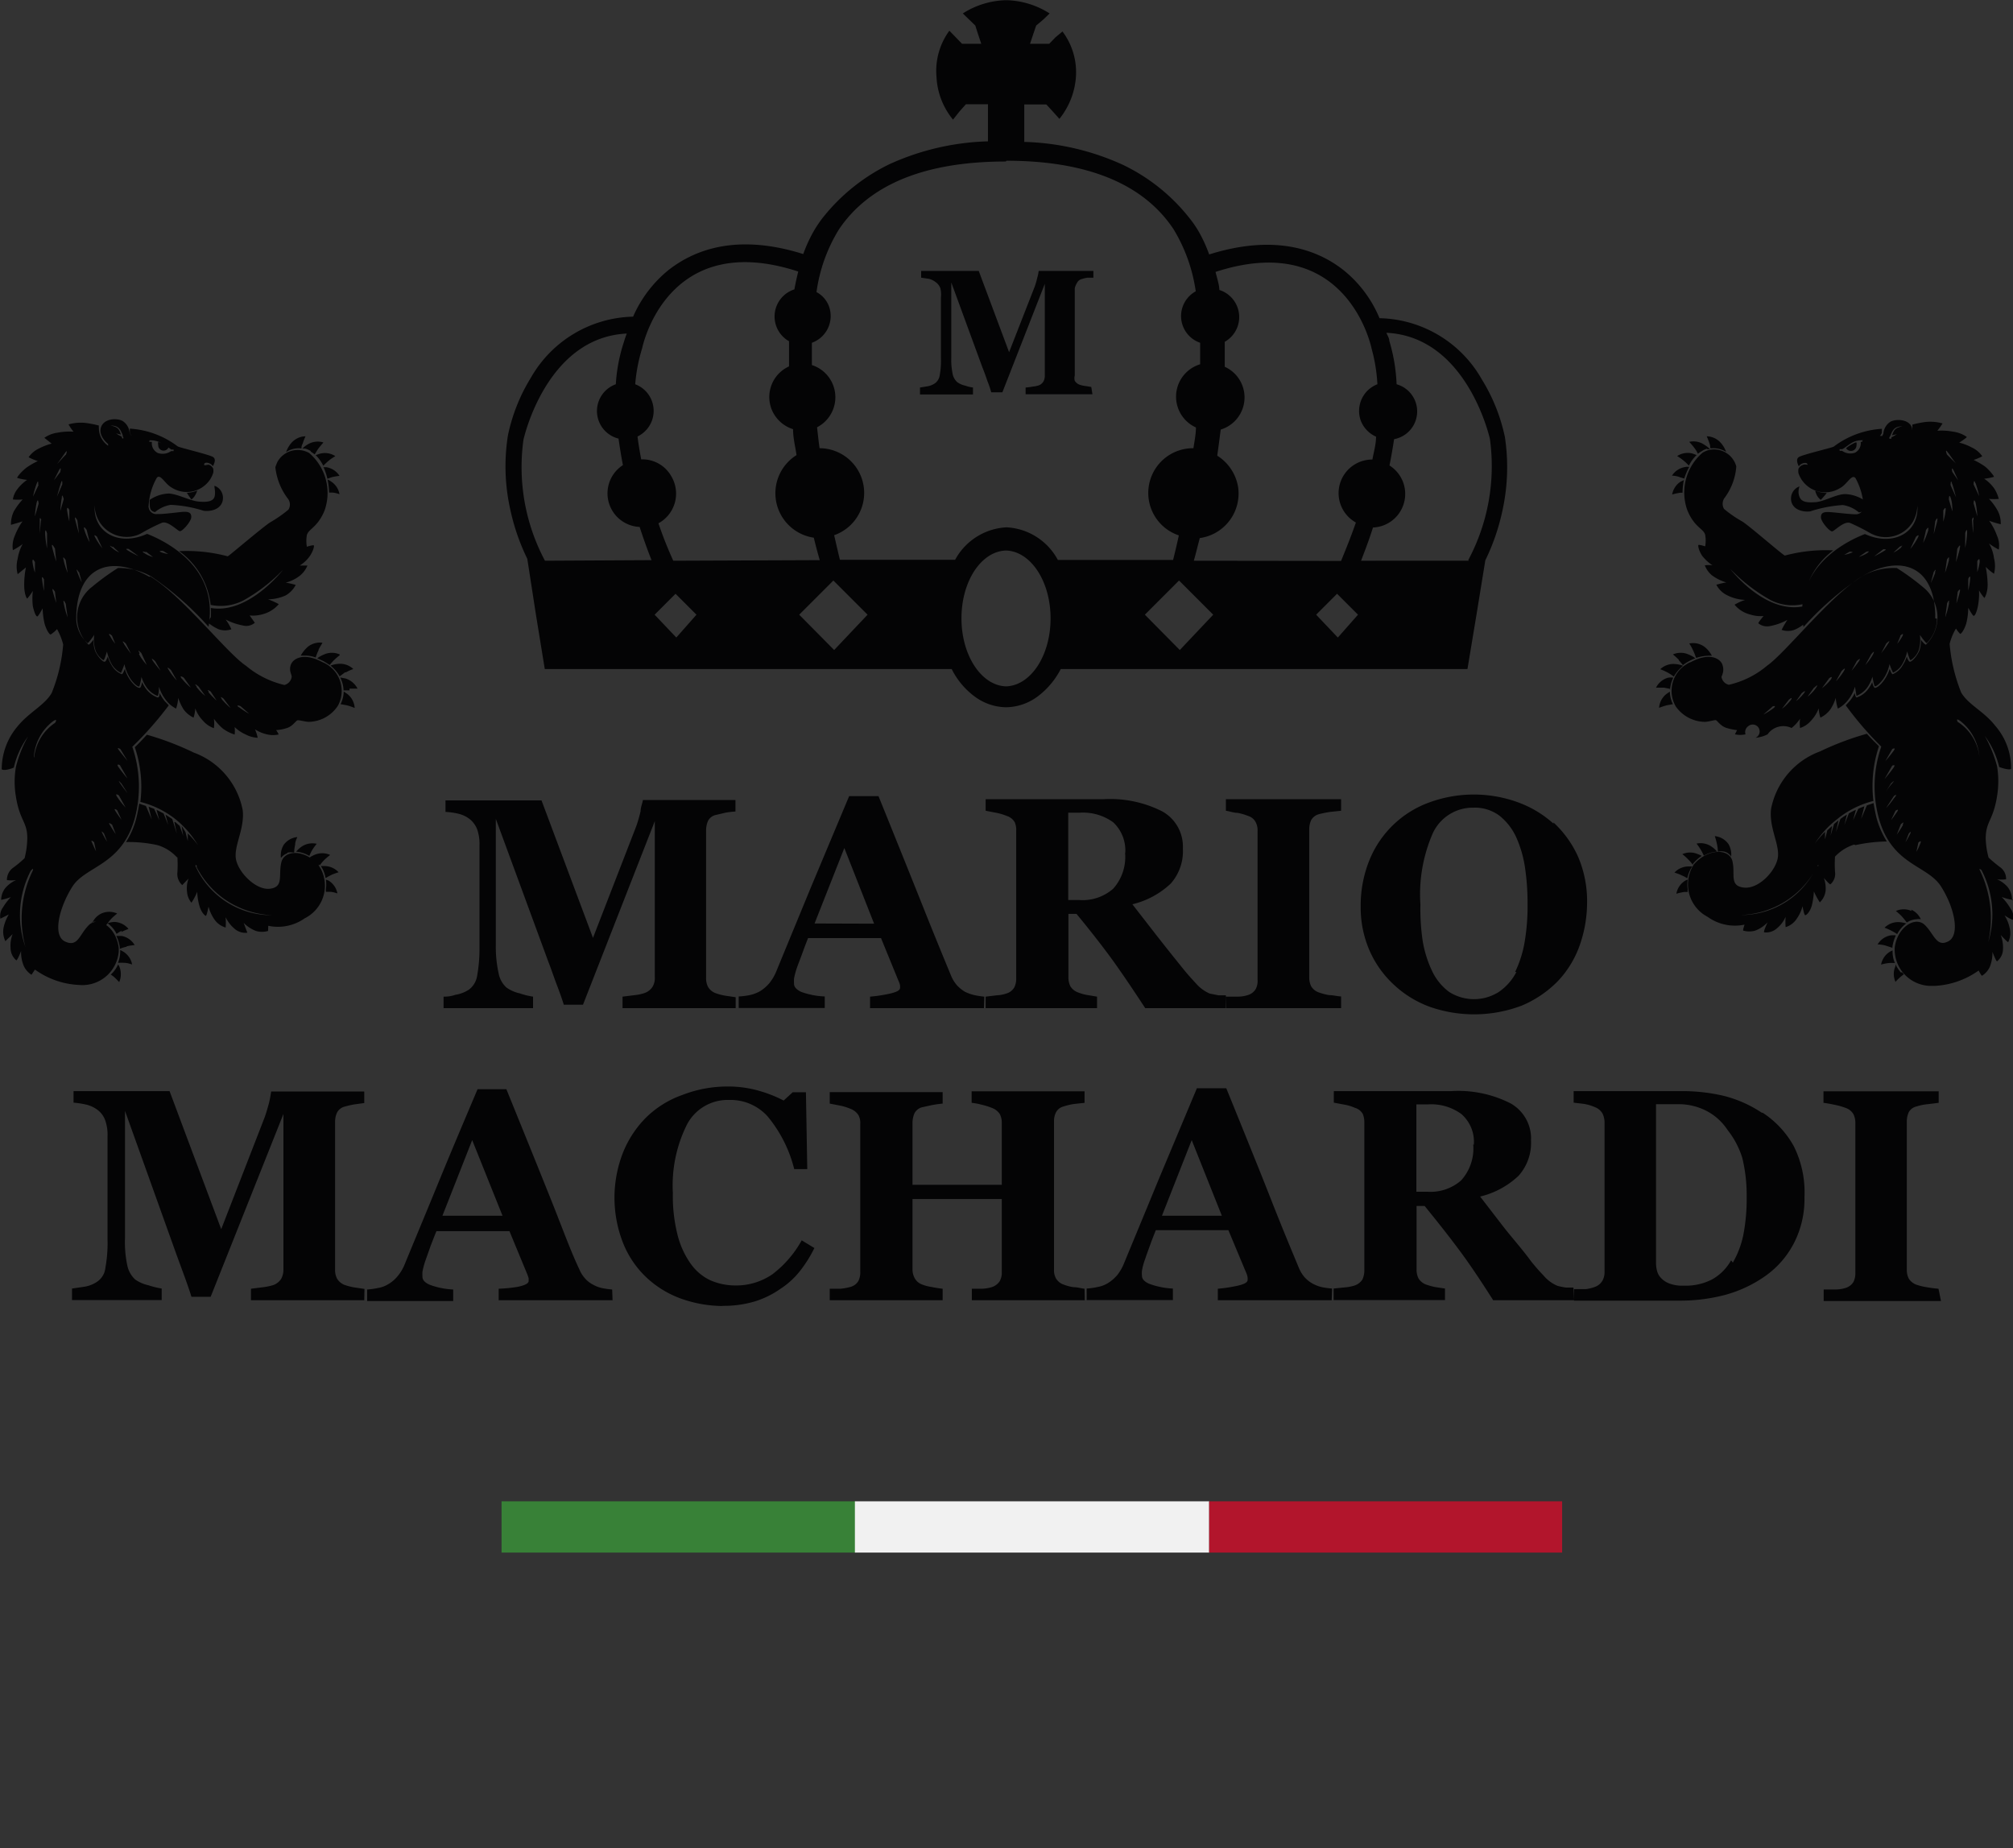 <svg id="Слой_1" data-name="Слой 1" xmlns="http://www.w3.org/2000/svg" xmlns:xlink="http://www.w3.org/1999/xlink" viewBox="0 0 104.83 96.24">
  <rect x="0" y="0" width="104.83" height="96.24" fill="#333333" stroke="none"/>
  <defs>
    <style>
      .cls-1 {
        fill: none;
      }

      .cls-2 {
        fill: #040405;
      }

      .cls-3 {
        clip-path: url(#clip-path);
      }

      .cls-4 {
        clip-path: url(#clip-path-2);
      }

      .cls-5 {
        fill: #388137;
      }

      .cls-5, .cls-6, .cls-7 {
        fill-rule: evenodd;
      }

      .cls-6 {
        fill: #f1f1f1;
      }

      .cls-7 {
        fill: #b2152c;
      }
    </style>
    <clipPath id="clip-path" transform="translate(-0.03 0.01)">
      <rect class="cls-1" x="26.15" y="78.17" width="55.23" height="2.67"/>
    </clipPath>
    <clipPath id="clip-path-2" transform="translate(-0.03 0.01)">
      <polygon class="cls-1" points="81.38 96.23 53.77 88.87 26.15 96.23 26.15 78.17 81.38 78.17 81.38 96.23"/>
    </clipPath>
  </defs>
  <title>logo</title>
  <path id="Path_247" data-name="Path 247" class="cls-2" d="M56.92,20.52H53.44v-.35a3.64,3.64,0,0,0,.38-.05,1.59,1.59,0,0,0,.3-.06.5.5,0,0,0,.24-.19.61.61,0,0,0,.08-.3v-4.8l-2.21,5.65h-.58a5,5,0,0,0-.2-.59c-.1-.3-.19-.54-.26-.71L49.57,14.7v3.91a3.49,3.49,0,0,0,.07.85.77.77,0,0,0,.24.43,1.07,1.07,0,0,0,.41.18,1.89,1.89,0,0,0,.41.1v.36H47.94v-.36l.37-.06a1,1,0,0,0,.41-.16.64.64,0,0,0,.25-.43,4.15,4.15,0,0,0,.06-.86V15.47A1.33,1.33,0,0,0,49,15a.65.65,0,0,0-.22-.3,1,1,0,0,0-.37-.19L48,14.45V14.1h3l1.58,4.23,1.34-3.43a4,4,0,0,0,.13-.46,2.05,2.05,0,0,0,.07-.34h2.85v.35l-.3,0a1.63,1.63,0,0,0-.3.07.36.36,0,0,0-.24.18A.93.93,0,0,0,56,15v4.55a.5.5,0,0,0,0,.27.52.52,0,0,0,.24.2,1.46,1.46,0,0,0,.3.07l.32.05Zm33,3a1.43,1.43,0,0,0-.27-.46,1,1,0,0,0-.74-.35s.09.2.15.39,0,.17.06.24a1.25,1.25,0,0,1,.8.18Zm-1-.14.16,0a1.42,1.42,0,0,0-.28-.22A1,1,0,0,0,88,23s.15.16.27.32.13.2.18.3a1.53,1.53,0,0,1,.21-.14,1,1,0,0,1,.28-.13Zm-.53.31-.21-.08a1,1,0,0,0-.81.13s.19.11.34.24a2.23,2.23,0,0,1,.27.26,2,2,0,0,1,.4-.55Zm-.6.62a1,1,0,0,0-.69.45s.22,0,.41.08l.23.07A3.39,3.39,0,0,1,88,24.3h-.16Zm-.22.75a1,1,0,0,0-.46.68s.21-.06.41-.09h.13a3.7,3.7,0,0,1,.07-.66l-.16.08Zm.32,20.74-.1.05a1,1,0,0,0-.46.68s.2-.06.4-.09h.19a.59.59,0,0,1,0-.13,1.68,1.68,0,0,1,0-.5Zm.27-.69-.17,0a1,1,0,0,0-.76.32s.21.06.39.15a1.51,1.51,0,0,1,.28.15,1.64,1.64,0,0,1,.25-.61Zm.54-.52a1.15,1.15,0,0,0-.25-.12,1,1,0,0,0-.81,0s.17.13.31.28a2.09,2.09,0,0,1,.24.28l0-.05a2,2,0,0,1,.46-.42Zm.75-.25a1.27,1.27,0,0,0-.27-.25,1,1,0,0,0-.8-.17,3.86,3.86,0,0,1,.24.35c.06.11.11.21.14.28a1.51,1.51,0,0,1,.69-.21Zm.73.28a1.07,1.07,0,0,0-.14-.68,1,1,0,0,0-.71-.41,3.43,3.43,0,0,1,.11.4,1.84,1.84,0,0,1,.05.41.83.83,0,0,1,.35,0,.64.64,0,0,1,.33.23ZM96.65,44a8.16,8.16,0,0,1,1.64-.19,4.58,4.58,0,0,1-.54-1.24c-.06-.25-.11-.5-.15-.76l-.35.12-.3.71.17-.66a2.69,2.69,0,0,0-.32.13l-.27.6.15-.55a3.24,3.24,0,0,0-.37.19l-.23.6.13-.54a2.54,2.54,0,0,0-.34.23l-.23.68.13-.61,0,0-.23.19-.18.61.08-.51-.25.23-.12.47,0-.39a5.15,5.15,0,0,0-.53.61,5,5,0,0,1,1.16-1.27,4.82,4.82,0,0,1,1.89-.95,6.55,6.55,0,0,1,.29-2.85c-.09-.09-.32-.31-.63-.65a14.92,14.92,0,0,0-2.44.92,4,4,0,0,0-2.55,3c-.11,1,.47,1.86.35,2.55s-1,1.63-1.77,1.54-.43-.7-.59-1.37-1.26-.68-2,.15a1.91,1.91,0,0,0,.53,2.64l.2.12a2.43,2.43,0,0,0,1.9.39s-.1.3-.07.31a1.12,1.12,0,0,0,.63,0,1.72,1.72,0,0,0,.64-.43s-.23.48-.18.52a.84.84,0,0,0,.68-.22,1.61,1.61,0,0,0,.44-.59,3.25,3.25,0,0,0,0,.54,1.06,1.06,0,0,0,.58-.44,2,2,0,0,0,.3-.65s.08.47.14.47.24-.16.34-.49a3.88,3.88,0,0,0,.11-.75,3.91,3.91,0,0,0,.31.57,1,1,0,0,0,.3-.59,1.58,1.58,0,0,0-.09-.68s.3.35.34.33a.71.71,0,0,0,.24-.66,6.81,6.81,0,0,1,0-.78,2.32,2.32,0,0,1,1-.63Zm-2,1.09a4.34,4.34,0,0,1-4,2.55,4.63,4.63,0,0,0,4-2.51c.08-.17.08-.05.08-.05Zm10.16,1.72a1.1,1.1,0,0,0-.23-.63,1.56,1.56,0,0,0-.55-.4,1.86,1.86,0,0,0,.47,0,.74.74,0,0,0-.31-.63,7.57,7.57,0,0,1-.6-.5,4,4,0,0,1-.15-1c0-.89.39-.93.59-2.2a4.81,4.81,0,0,0,0-1.56,6.8,6.8,0,0,0-.64-1.58,4.44,4.44,0,0,1,.75,1.62c.18.07.53.17.62.1a3.35,3.35,0,0,0-.82-2.24c-.6-.77-1.41-1.1-1.78-1.74a8.81,8.81,0,0,1-.6-2.53,2.94,2.94,0,0,1,.33-.8,1.51,1.51,0,0,0,.22.28c.06,0,.23-.24.32-.56a3.58,3.58,0,0,0,.1-.8s.22.41.28.42.16-.17.23-.54a3.5,3.5,0,0,0,.05-.79,2.21,2.21,0,0,0,.28.4s.17-.22.17-.71a5.51,5.51,0,0,0-.1-.91,3,3,0,0,0,.43.36,1.6,1.6,0,0,0,0-.81,2,2,0,0,0-.26-.77,3.36,3.36,0,0,0,.51.32,1.26,1.26,0,0,0-.1-.74,3.07,3.07,0,0,0-.4-.76q.3.11.6.18a1.37,1.37,0,0,0-.15-.69,2.83,2.83,0,0,0-.46-.63,2.92,2.92,0,0,0,.51,0s-.07-.3-.25-.56a2,2,0,0,0-.51-.49,2.88,2.88,0,0,0,.51-.1c0-.05-.27-.39-.5-.56a4.48,4.48,0,0,0-.56-.32,2.53,2.53,0,0,0,.45-.19,1.36,1.36,0,0,0-.55-.46,2.83,2.83,0,0,0-.65-.25s.41-.26.39-.3a1.63,1.63,0,0,0-.7-.27,3.31,3.31,0,0,0-.83-.05,3.28,3.28,0,0,0,.27-.38,2.33,2.33,0,0,0-1-.06,5.78,5.78,0,0,0-.57.12l0,.11a1.12,1.12,0,0,1-.47.94l0-.1L98,22.69l-.07,0a.54.54,0,0,0,.1-.16.35.35,0,0,0,0-.06s0-.09,0-.15a4.64,4.64,0,0,0-2.51.93c-.14.07-1.6.41-1.81.54s0,.49,0,.49c.06-.16.45-.28.45-.08,0,0-.14-.05-.24,0a.38.38,0,0,0-.23.2.65.65,0,0,0,0,.24,1.47,1.47,0,0,0,1.86.91,1.68,1.68,0,0,0,.33-.16c.35-.19.58-.74.78-.5a3.48,3.48,0,0,1,.42,1.45.4.4,0,0,1-.37.43h-.08c-.26,0-.88-.08-1.27-.11s-.51.05-.5.28.46.75.59.72.6-.54.92-.44a10.36,10.36,0,0,1,1,.5,1.65,1.65,0,0,0,2.27-.55,1.81,1.81,0,0,0,.24-.85c.1,1.38-1.23,2.16-2.73,1.48-.79.3-3.45,1.53-3.26,4.31a4.52,4.52,0,0,0,.06.53A15.7,15.7,0,0,1,97,30a3.37,3.37,0,0,1,1.81-.43,12.48,12.48,0,0,1,1.37,1,2,2,0,0,1,.29,2.83l-.14.16h0s-.08,0-.27-.26a1.41,1.41,0,0,1-.08.58c-.13.3-.39.57-.49.57h0s-.08,0-.16-.27a2,2,0,0,1-.22.46,1.06,1.06,0,0,1-.52.46h0s-.05,0-.15-.28a2.24,2.24,0,0,1-.26.54c-.21.31-.41.45-.51.45h0s-.08,0-.14-.3a2,2,0,0,1-.22.37,1.21,1.21,0,0,1-.59.43h0s-.07,0-.1-.24a1.83,1.83,0,0,1-.26.42l-.21.23A17.7,17.7,0,0,0,98,38.87a6.32,6.32,0,0,0-.14,3.68c.67,2.51,2.53,2.47,3.25,3.6s1,2.54.38,2.86-.73-.37-1.22-.85-1.43.1-1.57,1.17a1.9,1.9,0,0,0,1.85,2h.23a4.31,4.31,0,0,0,2.29-.8s.15.29.18.27a1.07,1.07,0,0,0,.41-.48,2,2,0,0,0,.13-.76s.19.5.24.49a.83.83,0,0,0,.31-.65,1.79,1.79,0,0,0-.12-.72s.36.39.39.37a1.05,1.05,0,0,0,.08-.72,2,2,0,0,0-.27-.67s.4.26.44.22a.72.72,0,0,0-.13-.58,3,3,0,0,0-.46-.6,3.22,3.22,0,0,0,.61.16Zm-2-20.6s0-.33.1-.05a4.17,4.17,0,0,1,.09.72Zm.32,3a2.63,2.63,0,0,1-.13.57v-.57s.13-.23.12,0Zm-.22-4.06a5.27,5.27,0,0,1,.19.68l-.29-.61s0-.34.09-.07Zm-.13,1.9a5.48,5.48,0,0,1,0,.7l-.06-.68s.08-.3.09,0Zm-.25,3.08s.12-.26.1,0-.1.62-.1.62Zm-.16-2.38s.11-.36.1,0a4.91,4.91,0,0,1-.1.77ZM97,23h-.07a.56.56,0,0,1-.29.56.74.74,0,0,1-.69-.1.27.27,0,0,1-.12,0s0-.08,0-.08h.13c.07,0,.41-.31.65-.4a1.12,1.12,0,0,1,.48-.06s0,0-.06,0Zm-.57,5.78a1.36,1.36,0,0,1-.36.1l.28-.16s.29,0,.08.06Zm.86,0a1.92,1.92,0,0,1-.46.21l.38-.26s.26-.09.07.05Zm.89-.12a5.86,5.86,0,0,1-.55.3l.48-.37s.24,0,.06.07Zm.87-.17a1.92,1.92,0,0,1-.42.28l.33-.31s.24-.13.08,0ZM99.9,28a3.68,3.68,0,0,1-.39.58l.3-.64s.22-.2.09.06ZM98.57,39s.22-.12.08.08-.44.55-.44.55Zm0,.86s.2-.09.08.09-.31.41-.48.61Zm-.06.92s.28-.25.06,0-.36.48-.36.48Zm.15.66s.26-.18,0,.12a4,4,0,0,1-.41.51Zm.08.77s.22-.15.08.06-.31.43-.31.43Zm.39.74a5.29,5.29,0,0,1-.32.5l.21-.54s.22-.19.1,0Zm.38.45a4.31,4.31,0,0,1-.25.45l.17-.45s.17-.2.08,0Zm.54.47a3.41,3.41,0,0,1-.22.48l.1-.48s.17-.16.12,0Zm.4-16.28a3.91,3.91,0,0,1-.27.67l.15-.67s.17-.26.11,0Zm.36,2.22a5.15,5.15,0,0,1-.23.54l.15-.57s.17-.27.07,0Zm.11-2.71c-.07.29-.19.7-.19.7l.08-.67s.16-.32.1,0Zm.6-1.1s0-.36.1-.07.08.69.08.69Zm.18-.8c.11.35.19.68.19.68l-.28-.62s0-.4.08-.06Zm.39,5.61q-.07.3-.18.6l.07-.6s.17-.27.11,0Zm0-2.24c-.1.39-.2.69-.2.69l.07-.69s.22-.39.12,0Zm-.39-4s-.08-.35.07-.08L102,25Zm-.21-1c.2.3.4.56.4.56l-.47-.47s-.14-.38.06-.09Zm-.26,3s.15-.28.12,0-.07.39-.12.59Zm.3,4.83a4.76,4.76,0,0,1-.2.74l.1-.74s.14-.3.09,0Zm0-2.27a5.49,5.49,0,0,1-.21.69l.1-.69s.15-.26.1,0Zm.47,8.48s-.18-.28.11-.08a2.63,2.63,0,0,1,1,1.87,2.48,2.48,0,0,0-1.1-1.8Zm1.51,11.69a5.73,5.73,0,0,0-.38-4c-.06-.13.09,0,.09,0a5,5,0,0,1,.27,4Zm-9.6-17.24a4,4,0,0,1,0-.49c-2,.38-3.77-1.95-3.77-1.95a9.05,9.05,0,0,0,2.08,1.61,2.5,2.5,0,0,0,1.7.22,4,4,0,0,1,1.58-2.8,8.23,8.23,0,0,0-2.52.27c-.08,0-1.9-1.59-2.23-1.78a6.05,6.05,0,0,1-.94-.65.53.53,0,0,1,.05-.6,3.13,3.13,0,0,0,.59-1.61A1.2,1.2,0,0,0,89,23.43a1.3,1.3,0,0,0-.3.13,2.73,2.73,0,0,0-.8,3c.37.9.84.95.93,1.28a1.73,1.73,0,0,1,0,.6s-.32-.1-.35-.07,0,.26.19.56a2.35,2.35,0,0,0,.54.5,1.34,1.34,0,0,0-.4,0,1.29,1.29,0,0,0,.36.51,2.36,2.36,0,0,0,.76.38,4.37,4.37,0,0,0-.52.12A1.26,1.26,0,0,0,90,31a2.27,2.27,0,0,0,.91.23,2.73,2.73,0,0,0-.55.25,1.55,1.55,0,0,0,.81.51,1.84,1.84,0,0,0,.7.08s-.29.34-.27.38a.73.73,0,0,0,.62.14,3,3,0,0,0,.89-.32,5.39,5.39,0,0,0-.3.52,1,1,0,0,0,.66,0,1.88,1.88,0,0,0,.51-.31,3.27,3.27,0,0,1,0-.35Zm4.67,17.3v-.06a2.08,2.08,0,0,1,.18-.6,1.27,1.27,0,0,0-.28,0,1,1,0,0,0-.67.47s.21,0,.41.06l.34.11Zm1-1.93a1,1,0,0,0-.82,0s.17.13.31.28a4,4,0,0,1,.26.32,1,1,0,0,1,.51-.17.57.57,0,0,1,.22,0,1,1,0,0,0-.5-.5Zm-.75,1.2a1.64,1.64,0,0,1,.47-.55,1.53,1.53,0,0,0-.36-.07,1,1,0,0,0-.77.29s.2.07.38.17a1.91,1.91,0,0,1,.27.16Zm.19,2a1.77,1.77,0,0,1-.28-.43l0,.1a1,1,0,0,0,0,.82s.14-.16.3-.29l.14-.11a.41.41,0,0,1-.09-.1Zm-.41-1.16-.16.08a1,1,0,0,0-.46.67s.21-.06.4-.08a2,2,0,0,1,.32,0,1.49,1.49,0,0,1-.12-.66Zm1-27.15c-.09-.49-.81-.54-1.13-.37a.81.81,0,0,0-.37.61.42.42,0,0,1-.11.18l.39.15s0-.09.08-.2h0c.12-.3.21-.5.63-.5-.37.08-.43.17-.54.47l.25-.06a1.5,1.5,0,0,1-.28.16c0,.07-.05.14-.06.17l.69.26s.53-.39.44-.88Zm-2.49,4a2.45,2.45,0,0,0,0-.27,1.89,1.89,0,0,0-1-.33c-.46,0-1.1.39-1.54.42s-.73,0-.84-.28,0-.52,0-.54a.67.67,0,0,0-.44.64c0,.44.42.72,1,.66A6.76,6.76,0,0,1,96,26.29a1.67,1.67,0,0,1,.83.38c.19,0,.29-.14.31-.37Zm-2.56-.76a1.8,1.8,0,0,0,.08.21.72.72,0,0,0,.21.25,3.65,3.65,0,0,0,.31-.36h0a1.6,1.6,0,0,1-.57-.11Zm1.61-2.23a.29.29,0,0,0,.54-.15.42.42,0,0,0,0-.15l-.05,0a2.13,2.13,0,0,0-.46.27ZM88.4,34.24a2,2,0,0,1,.55-.1.91.91,0,0,1,.23,0,1.51,1.51,0,0,0-.35-.44A1,1,0,0,0,88,33.5a2.18,2.18,0,0,1,.2.36,2.5,2.5,0,0,1,.15.38Zm-.94.14a3.1,3.1,0,0,1,.21.25,2.2,2.2,0,0,1,.32-.21,2.41,2.41,0,0,1,.33-.15,1.58,1.58,0,0,0-.36-.2,1,1,0,0,0-.81,0s.16.13.3.27ZM87,35.94a1.65,1.65,0,0,1,.17-.66.86.86,0,0,0-.27,0,1,1,0,0,0-.63.52s.22,0,.42,0l.3.06Zm.2-.72a2,2,0,0,1,.48-.56,1.51,1.51,0,0,0-.41-.09,1,1,0,0,0-.78.27,2.81,2.81,0,0,1,.38.17,2.2,2.2,0,0,1,.32.21ZM87,36l-.19.13a1,1,0,0,0-.38.72,3.89,3.89,0,0,1,.39-.13l.33-.06a1.53,1.53,0,0,1-.16-.66Zm13.9-3.79a1.83,1.83,0,0,1-.53,1.27c-.06,0-.36-.43-.36-.43a1.82,1.82,0,0,1-.06.8,1.07,1.07,0,0,1-.42.52c-.06,0-.18-.46-.18-.46a2.16,2.16,0,0,1-.27.69,1.07,1.07,0,0,1-.47.42,3.52,3.52,0,0,1-.18-.45,2.06,2.06,0,0,1-.3.74c-.22.32-.41.43-.46.42s-.13-.5-.13-.5a1.91,1.91,0,0,1-.29.59,1.37,1.37,0,0,1-.54.41s-.08-.48-.08-.48a2.1,2.1,0,0,1-.35.68,1.6,1.6,0,0,1-.54.46,2.22,2.22,0,0,1-.11-.56,2.34,2.34,0,0,1-.28.6,1.37,1.37,0,0,1-.52.43,2,2,0,0,1-.09-.48,1.87,1.87,0,0,1-.4.64,1.22,1.22,0,0,1-.57.38,1.93,1.93,0,0,1,0-.48,2.22,2.22,0,0,1-.44.48,1,1,0,0,0-1.25.33,1.75,1.75,0,0,1-.63.18.36.36,0,1,0-.37-.61.38.38,0,0,0-.15.43,1.28,1.28,0,0,1-.55,0s.11-.22.11-.22a2.9,2.9,0,0,1-.57-.12c-.3-.1-.47-.39-.54-.4s-.43.1-.59.09a1.88,1.88,0,0,1-1.49-.8,1.62,1.62,0,0,1,.59-2.22.66.66,0,0,1,.19-.09c1-.54,1.55-.17,1.65.14s0,.48-.05.63a.5.5,0,0,0,.38.41,4.69,4.69,0,0,0,2-1C93,34,95.35,31,97,30c2-1.16,3.84-.57,3.81,2.19ZM92.32,36.8l-.46.4a3.94,3.94,0,0,0,.55-.35c.16-.16-.1-.06-.1-.06Zm.88-.39-.37.49a2.61,2.61,0,0,0,.47-.47c.11-.2-.11,0-.11,0Zm.69-.37-.33.47a2.83,2.83,0,0,0,.42-.43c.15-.22-.11,0-.11,0Zm.62-.26-.35.49a2.13,2.13,0,0,0,.44-.46c.19-.29-.1,0-.1,0Zm.77-.46-.37.51a2.79,2.79,0,0,0,.46-.45c.16-.26-.1-.06-.1-.06Zm.66-.4-.3.55a3.56,3.56,0,0,0,.41-.53c.17-.3-.12,0-.12,0Zm.78-.49-.27.49a5.85,5.85,0,0,0,.38-.49c.17-.28-.12,0-.12,0Zm.77-.39-.32.58a3.09,3.09,0,0,0,.4-.55c.15-.31-.1,0-.1,0Zm.76-.52L98,34a6,6,0,0,0,.36-.5c.18-.27-.1,0-.1,0ZM99,33.1l-.17.42a3.07,3.07,0,0,0,.28-.42c.09-.21-.13,0-.13,0ZM15.73,23.34c0-.06,0-.15.06-.24a2.89,2.89,0,0,1,.15-.39,1,1,0,0,0-.74.35,1.47,1.47,0,0,0-.27.47,1.21,1.21,0,0,1,.79-.19Zm.49.17.2.14c.06-.1.12-.2.19-.3s.26-.31.26-.32a1,1,0,0,0-.81.1,1.18,1.18,0,0,0-.28.22l.15,0a1.11,1.11,0,0,1,.27.12Zm.65.73a3.45,3.45,0,0,1,.28-.26c.15-.13.34-.23.34-.24a1,1,0,0,0-.81-.12l-.21.07a2.07,2.07,0,0,1,.39.54Zm0,.06a3.23,3.23,0,0,1,.21.62l.23-.08a2.9,2.9,0,0,1,.4-.07,1,1,0,0,0-.68-.45l-.18,0Zm.22.68a3.72,3.72,0,0,1,.08.66l.13,0c.2,0,.4.09.41.08a1,1,0,0,0-.46-.67.7.7,0,0,0-.17-.09ZM17,46.31l0,.12.19,0c.2,0,.4.09.41.08a1,1,0,0,0-.47-.67L17,45.8a1.67,1.67,0,0,1,0,.5Zm0-.6a3,3,0,0,1,.27-.15c.18-.09.39-.14.39-.15a1,1,0,0,0-.75-.32l-.17,0a1.58,1.58,0,0,1,.24.6Zm-.33-.7,0,.06a2.17,2.17,0,0,1,.24-.29c.14-.14.31-.26.31-.27a1,1,0,0,0-.82,0,1.41,1.41,0,0,0-.24.13,2,2,0,0,1,.45.41Zm-.53-.45a2.45,2.45,0,0,1,.14-.29c.1-.17.24-.33.24-.34a1,1,0,0,0-.8.16,1.6,1.6,0,0,0-.27.25,1.64,1.64,0,0,1,.67.21ZM15,44.39a1,1,0,0,1,.35,0,1.92,1.92,0,0,1,.05-.41c0-.2.12-.39.11-.4a1,1,0,0,0-.71.41,1.09,1.09,0,0,0-.14.68.7.7,0,0,1,.32-.24Zm-5.73.25a6.78,6.78,0,0,1,0,.77.77.77,0,0,0,.25.67s.33-.34.33-.34a1.44,1.44,0,0,0-.08.68A1,1,0,0,0,10,47a3.1,3.1,0,0,0,.3-.57,3.09,3.09,0,0,0,.12.75c.1.33.28.5.33.5s.14-.48.14-.48a2.07,2.07,0,0,0,.3.66,1.06,1.06,0,0,0,.59.43,3.25,3.25,0,0,0,0-.54,1.75,1.75,0,0,0,.45.59.84.84,0,0,0,.68.22s-.19-.51-.19-.51a1.83,1.83,0,0,0,.64.42,1.13,1.13,0,0,0,.63,0S14,48.2,14,48.2a2.42,2.42,0,0,0,1.9-.39,1.9,1.9,0,0,0,.85-2.55l-.12-.2c-.69-.84-1.79-.84-1.95-.16s.14,1.28-.59,1.37-1.64-.84-1.77-1.53.46-1.58.35-2.56a4,4,0,0,0-2.55-3,15,15,0,0,0-2.44-.93c-.31.34-.54.57-.63.65a6.42,6.42,0,0,1,.29,2.85,4.82,4.82,0,0,1,1.89.95A5.18,5.18,0,0,1,10.34,44a5.15,5.15,0,0,0-.53-.61l0,.4-.12-.47L9.49,43l.08.51L9.39,43l-.23-.2-.05,0,.13.61L9,42.64l-.35-.23.14.54-.24-.6-.37-.19.15.55-.27-.6L7.77,42l.16.66-.3-.7-.35-.12q-.06.38-.15.75a4.19,4.19,0,0,1-.54,1.25A6.88,6.88,0,0,1,8.23,44a2.22,2.22,0,0,1,1,.62Zm1,.5A4.61,4.61,0,0,0,11.7,46.8a4.72,4.72,0,0,0,2.51.85,4.36,4.36,0,0,1-4-2.56s0-.13.07,0ZM.65,46.65a3,3,0,0,0-.47.6.75.75,0,0,0-.13.58s.44-.22.44-.22a2.19,2.19,0,0,0-.27.67A1.12,1.12,0,0,0,.31,49s.38-.37.38-.37a1.62,1.62,0,0,0-.11.72.85.85,0,0,0,.3.65c.06,0,.25-.49.25-.49a1.79,1.79,0,0,0,.13.76,1.06,1.06,0,0,0,.41.48s.18-.27.18-.27a4.24,4.24,0,0,0,2.28.8,1.9,1.9,0,0,0,2.08-1.71,1.77,1.77,0,0,0,0-.23c-.13-1.08-1.07-1.66-1.56-1.17s-.56,1.16-1.23.85-.31-1.77.38-2.86,2.59-1.09,3.26-3.6a6.41,6.41,0,0,0-.14-3.68,18.59,18.59,0,0,0,1.9-2.16l-.22-.23a2.26,2.26,0,0,1-.26-.42c0,.23-.06.24-.1.24h0a1.26,1.26,0,0,1-.59-.43,2,2,0,0,1-.22-.37c-.06.3-.1.3-.14.3h0c-.1,0-.3-.14-.51-.45a1.89,1.89,0,0,1-.25-.54c-.1.27-.13.27-.16.28h0a1.06,1.06,0,0,1-.52-.46,1.92,1.92,0,0,1-.21-.46c-.09.26-.13.26-.17.27h0c-.1,0-.36-.27-.49-.57a1.6,1.6,0,0,1-.08-.58c-.19.25-.24.26-.26.26h0a2,2,0,0,1,0-2.85,1.07,1.07,0,0,1,.16-.14,12.48,12.48,0,0,1,1.37-1A3.35,3.35,0,0,1,7.89,30a15.7,15.7,0,0,1,3,2.63,4.52,4.52,0,0,0,.06-.53c.19-2.78-2.47-4-3.26-4.31-1.5.68-2.82-.1-2.73-1.48a1.66,1.66,0,0,0,1.67,1.64,1.55,1.55,0,0,0,.84-.24,10.36,10.36,0,0,1,1-.5c.32-.1.79.41.92.44s.59-.5.6-.72-.1-.32-.5-.28-1,.12-1.28.11a.4.4,0,0,1-.44-.36.09.09,0,0,1,0-.07,3.33,3.33,0,0,1,.42-1.45c.19-.25.42.3.78.5a1.46,1.46,0,0,0,2-.42,1.66,1.66,0,0,0,.16-.33.49.49,0,0,0,0-.24.38.38,0,0,0-.23-.2c-.1,0-.23.06-.24,0,0-.2.39-.08.45.08,0,0,.24-.36,0-.49s-1.68-.47-1.82-.54a4.61,4.61,0,0,0-2.5-.93l0,.15s0,0,0,.06a.51.51,0,0,0,.09.16l-.07,0-1.15.42,0,.1a1.11,1.11,0,0,1-.48-.94.36.36,0,0,1,0-.11,5.41,5.41,0,0,0-.58-.12,2.29,2.29,0,0,0-1,.06,2.33,2.33,0,0,0,.26.38,3.23,3.23,0,0,0-.82.05,1.53,1.53,0,0,0-.7.27s.38.3.38.3a3.23,3.23,0,0,0-.65.25,1.36,1.36,0,0,0-.55.46A2.62,2.62,0,0,0,2,24a3.86,3.86,0,0,0-.56.32c-.24.17-.54.51-.51.56a3.06,3.06,0,0,0,.51.1,2.15,2.15,0,0,0-.51.49A1.14,1.14,0,0,0,.7,26a2.92,2.92,0,0,0,.51,0,3.43,3.43,0,0,0-.46.62,1.55,1.55,0,0,0-.15.7q.3-.08.6-.18a3.6,3.6,0,0,0-.4.75,1.39,1.39,0,0,0-.1.75,3.36,3.36,0,0,0,.51-.32,2.34,2.34,0,0,0-.26.77,1.55,1.55,0,0,0,0,.8s.43-.35.43-.35a4.6,4.6,0,0,0-.09.91c0,.48.13.71.16.71a2.92,2.92,0,0,0,.29-.4,3.49,3.49,0,0,0,0,.79c.08.37.17.54.23.54s.28-.42.28-.42a4.06,4.06,0,0,0,.1.79c.09.33.26.59.32.57A1.56,1.56,0,0,0,3,32.75a3.26,3.26,0,0,1,.32.8,8.5,8.5,0,0,1-.6,2.53c-.37.64-1.18,1-1.78,1.74a3.45,3.45,0,0,0-.82,2.23c.1.08.44,0,.63-.09a4.42,4.42,0,0,1,.74-1.62,6.36,6.36,0,0,0-.63,1.58,4.55,4.55,0,0,0,0,1.56c.2,1.27.61,1.31.59,2.2a4.36,4.36,0,0,1-.14,1,5.68,5.68,0,0,1-.6.5.78.78,0,0,0-.32.64,1.93,1.93,0,0,0,.48,0,1.56,1.56,0,0,0-.55.4,1,1,0,0,0-.23.63,3.42,3.42,0,0,0,.6-.18Zm1.2-19.77a4.43,4.43,0,0,1,.09-.72c.08-.28.1.06.1.06Zm0,2.36v.57a2.77,2.77,0,0,1-.13-.57c0-.24.11,0,.11,0Zm.19-4-.29.61a3.93,3.93,0,0,1,.19-.67c.1-.28.08.05.08.05Zm.12,1.86-.06.67c0-.23,0-.47,0-.7s.08,0,.08,0Zm.16,3.67s-.07-.35-.1-.61.1,0,.1,0Zm.16-2.22a5.2,5.2,0,0,1-.1-.78c0-.36.1,0,.1,0Zm5.34-5.63A1.12,1.12,0,0,1,8.3,23a5,5,0,0,1,.65.4h.12s0,.07,0,.08l-.13,0a.76.76,0,0,1-.69.1A.56.56,0,0,1,7.94,23H7.87s-.08,0-.07,0Zm.7,5.76.27.16a1.58,1.58,0,0,1-.36-.09c-.22-.09.08-.07.08-.07Zm-.87.05L8,29a1.75,1.75,0,0,1-.46-.21c-.2-.14.06-.05.06-.05Zm-.9-.14.49.36a6,6,0,0,1-.56-.3c-.19-.12.06-.07.06-.07Zm-.85-.14.34.31a1.47,1.47,0,0,1-.42-.28c-.18-.16.07,0,.07,0Zm-.84-.55.3.65A4.63,4.63,0,0,1,5,28c-.15-.26.08-.06.08-.06ZM6.67,39.61s-.3-.36-.45-.56S6.3,39,6.3,39Zm0,.92a7.16,7.16,0,0,1-.48-.61c-.12-.18.08-.09.08-.09Zm0,.76s-.16-.19-.37-.49.06,0,.06,0Zm-.1.75a4,4,0,0,1-.41-.51c-.21-.3.06-.12.06-.12Zm-.21.64s-.17-.22-.31-.44.08-.06.08-.06Zm-.51.21.21.54c-.11-.16-.22-.33-.32-.5s.11,0,.11,0Zm-.41.49.17.44a3.72,3.72,0,0,1-.25-.44c-.1-.2.07,0,.07,0Zm-.51.46.1.48c-.08-.16-.15-.32-.22-.48s.11,0,.11,0ZM4.54,27.57l.16.66a3.19,3.19,0,0,1-.28-.66c-.07-.27.11,0,.11,0Zm-.4,2.19.15.56a5,5,0,0,1-.23-.53c-.11-.31.07,0,.07,0ZM4.06,27.1l.08.67s-.12-.4-.19-.7.1,0,.1,0Zm-.89-.5a5.52,5.52,0,0,1,.08-.69c0-.29.1.07.1.07Zm.09-1.36L3,25.85s.08-.32.19-.67.08.05.08.05Zm-.37,5.55.07.6q-.1-.3-.18-.6c-.07-.28.1,0,.1,0Zm0-2.25.07.7s-.1-.3-.2-.7.12,0,.12,0ZM2.84,25l.26-.52c.15-.27.07.09.07.09Zm.61-1.33L3,24.16s.2-.27.4-.56.06.08.06.08Zm.19,3.47a5.6,5.6,0,0,1-.12-.59c0-.25.12,0,.12,0Zm-.19,4.27.1.73a4.64,4.64,0,0,1-.2-.73c-.06-.31.09,0,.09,0Zm0-2.27.1.68a4.11,4.11,0,0,1-.21-.68c-.07-.27.1,0,.1,0ZM1.79,39.43a2.57,2.57,0,0,1,1-1.88c.28-.19.11.08.11.08a2.48,2.48,0,0,0-1.09,1.79Zm-.14,5.89s.14-.18.09,0a5.65,5.65,0,0,0-.38,4,5,5,0,0,1,.28-4Zm9.26-12.87a2.25,2.25,0,0,0,.51.31,1,1,0,0,0,.66,0,2.62,2.62,0,0,0-.3-.51,3.14,3.14,0,0,0,.89.31.68.68,0,0,0,.63-.14s-.27-.38-.27-.38a1.82,1.82,0,0,0,.7-.07,1.66,1.66,0,0,0,.82-.52,4,4,0,0,0-.56-.25A2.34,2.34,0,0,0,14.9,31a1.34,1.34,0,0,0,.53-.55,4.37,4.37,0,0,0-.52-.12,2,2,0,0,0,.76-.38,1.34,1.34,0,0,0,.37-.51h-.4a1.81,1.81,0,0,0,.53-.5c.19-.29.23-.52.2-.55s-.36.07-.36.07a1.72,1.72,0,0,1,0-.6c.08-.33.55-.39.92-1.28a2.74,2.74,0,0,0-.8-3,1.21,1.21,0,0,0-1.64.44,1.88,1.88,0,0,0-.12.3A3.29,3.29,0,0,0,15,25.93a.5.5,0,0,1,.05.6,6.73,6.73,0,0,1-.93.65c-.33.19-2.15,1.75-2.23,1.78a8.33,8.33,0,0,0-2.53-.27A4,4,0,0,1,11,31.49a2.58,2.58,0,0,0,1.7-.23,8.78,8.78,0,0,0,2.08-1.61s-1.8,2.34-3.77,2a4,4,0,0,1,0,.49C10.94,32.2,10.93,32.33,10.91,32.45ZM6.63,49.27c.19-.05.41-.06.41-.07a1,1,0,0,0-.67-.47l-.28,0a2.08,2.08,0,0,1,.18.6v.07a2,2,0,0,1,.35-.11ZM4.83,48a.59.59,0,0,1,.23,0,.84.84,0,0,1,.5.17,2.91,2.91,0,0,1,.26-.33c.14-.15.31-.27.31-.28a1,1,0,0,0-.82,0,1,1,0,0,0-.48.5Zm1.51.53c.18-.1.38-.16.38-.17A1,1,0,0,0,6,48a1.16,1.16,0,0,0-.37.07,1.47,1.47,0,0,1,.47.55,2.61,2.61,0,0,1,.28-.17Zm-.55,2.2.15.11c.15.13.29.29.3.29a1.06,1.06,0,0,0,0-.82l-.06-.1a1.52,1.52,0,0,1-.28.43l-.09.09Zm.4-.6a1.9,1.9,0,0,1,.31,0c.2,0,.4.09.41.08a1,1,0,0,0-.47-.67l-.15-.08a1.67,1.67,0,0,1-.11.66ZM5.73,23.15l.69-.26a1.2,1.2,0,0,0-.06-.17,1.5,1.5,0,0,1-.28-.16l.25.06c-.11-.3-.16-.39-.54-.47.43,0,.51.21.63.5h0c0,.11.08.2.08.2l.39-.15a.54.54,0,0,1-.11-.18.81.81,0,0,0-.37-.61c-.32-.17-1-.12-1.13.36s.44.89.44.89ZM8.1,26.66a1.68,1.68,0,0,1,.82-.38,6.61,6.61,0,0,1,1.72.31c.58.06,1-.22,1-.66a.66.66,0,0,0-.43-.64c-.05,0,.06.27,0,.54s-.38.32-.83.28-1.08-.39-1.55-.42a1.86,1.86,0,0,0-1,.33,1.23,1.23,0,0,0,0,.27c0,.24.1.35.31.37Zm1.67-1h0A2.6,2.6,0,0,0,10,26a.72.72,0,0,0,.21-.25,1,1,0,0,0,.09-.21,1.66,1.66,0,0,1-.58.11ZM8.27,23l0,0a.28.28,0,0,0,0,.15.28.28,0,0,0,.53.15A1.92,1.92,0,0,0,8.26,23Zm8.35,10.82c.09-.18.21-.35.2-.36a1,1,0,0,0-.78.23,1.83,1.83,0,0,0-.35.44l.22,0a1.54,1.54,0,0,1,.56.1,2.5,2.5,0,0,1,.15-.38Zm1.1.25a1,1,0,0,0-.81,0,1.58,1.58,0,0,0-.36.2l.33.15.32.2c.05-.06.12-.15.21-.24a4,4,0,0,1,.31-.27Zm.51,1.78c.2,0,.41,0,.42,0a1.07,1.07,0,0,0-.63-.53l-.27-.05a2.08,2.08,0,0,1,.12.32,1.48,1.48,0,0,1,.05.35l.31,0ZM18.05,35a2,2,0,0,1,.38-.17,1,1,0,0,0-.78-.27,1.51,1.51,0,0,0-.41.09,2,2,0,0,1,.48.56L18,35Zm-.28,1.66.33.06c.2.05.39.14.4.13a1,1,0,0,0-.38-.72L17.93,36a1.58,1.58,0,0,1-.17.67ZM7.84,30c1.68,1,4,4,5,4.66a4.83,4.83,0,0,0,2,1,.51.51,0,0,0,.38-.42c0-.15-.15-.31-.05-.62s.64-.69,1.65-.15a1.62,1.62,0,0,1,.88,2.12,1.14,1.14,0,0,1-.1.19,1.85,1.85,0,0,1-1.49.8c-.16,0-.51-.1-.59-.08s-.24.3-.54.4a2.3,2.3,0,0,1-.57.11s.15.21.12.23a1.32,1.32,0,0,1-.56,0,1.92,1.92,0,0,1-.66-.27,2.25,2.25,0,0,1,.14.44,1.47,1.47,0,0,1-.62-.17,1.91,1.91,0,0,1-.58-.39,1.72,1.72,0,0,1,0,.39,2,2,0,0,1-.64-.33,3,3,0,0,1-.44-.49,2,2,0,0,1,0,.49,1.33,1.33,0,0,1-.57-.39,1.78,1.78,0,0,1-.4-.64,1.86,1.86,0,0,1-.09.48,1.37,1.37,0,0,1-.52-.43,2.73,2.73,0,0,1-.28-.6,2.14,2.14,0,0,1-.11.56,1.49,1.49,0,0,1-.54-.46,2.09,2.09,0,0,1-.35-.68s0,.47-.08.48a1.28,1.28,0,0,1-.54-.41,1.76,1.76,0,0,1-.29-.58s-.08.49-.13.5-.24-.1-.46-.42a2.26,2.26,0,0,1-.3-.74,4.22,4.22,0,0,1-.18.45,1.15,1.15,0,0,1-.47-.43,2.34,2.34,0,0,1-.26-.68s-.13.45-.18.45A1,1,0,0,1,5,33.85a1.8,1.8,0,0,1-.06-.8s-.3.44-.35.43A1.76,1.76,0,0,1,4,32.22c0-2.76,1.8-3.35,3.81-2.19Zm4.63,6.81a3.84,3.84,0,0,0,.54.35l-.46-.4s-.27-.1-.09.06Zm-.9-.42a3.48,3.48,0,0,0,.47.47l-.37-.49s-.22-.17-.1,0Zm-.68-.35a4.26,4.26,0,0,0,.42.43L11,36s-.26-.17-.1,0Zm-.62-.27a2.45,2.45,0,0,0,.45.46l-.35-.49s-.3-.25-.1,0Zm-.76-.43a2.86,2.86,0,0,0,.46.46l-.37-.52s-.28-.19-.1.06Zm-.68-.44a3.56,3.56,0,0,0,.41.53l-.31-.55s-.29-.27-.11,0ZM8,34.42a6,6,0,0,0,.39.49l-.28-.49s-.29-.27-.11,0Zm-.73-.36a2.67,2.67,0,0,0,.4.55L7.39,34s-.26-.27-.09,0Zm-.78-.53c.18.27.36.5.36.5l-.27-.53s-.27-.24-.1,0Zm-.74-.44a2.36,2.36,0,0,0,.28.42l-.17-.42s-.23-.2-.12,0ZM52.42,0a4.37,4.37,0,0,0-2.25.69l.32.31.33.32.15.47.16.48h-1l-.33-.34-.33-.34A3.53,3.53,0,0,0,48.8,4a3.78,3.78,0,0,0,.86,2.22L50,5.79l.33-.37h1.15V7.35a13.23,13.23,0,0,0-5.13,1.19,10,10,0,0,0-3.49,2.81,6.13,6.13,0,0,0-.56.87,7.65,7.65,0,0,0-.44,1c-3.4-1.07-5.61-.26-7,.82A6.43,6.43,0,0,0,33,16.48a6.29,6.29,0,0,0-5.33,3.19,9.32,9.32,0,0,0-1.19,3,10.28,10.28,0,0,0,.11,3.79,11.2,11.2,0,0,0,.9,2.63L27.94,32l.46,2.83H49.59a4,4,0,0,0,1.21,1.44,2.8,2.8,0,0,0,1.63.55h0a2.8,2.8,0,0,0,1.62-.55,4.14,4.14,0,0,0,1.22-1.44H76.45L76.92,32l.46-2.83a11.2,11.2,0,0,0,.9-2.63,10.5,10.5,0,0,0,.12-3.79,9.34,9.34,0,0,0-1.2-3,6.27,6.27,0,0,0-5.33-3.19A6.31,6.31,0,0,0,70,14.06c-1.37-1.08-3.59-1.89-7-.82a7.65,7.65,0,0,0-.44-1,5.42,5.42,0,0,0-.57-.87,9.8,9.8,0,0,0-3.49-2.8,13.18,13.18,0,0,0-5.13-1.19V5.43h1.15l.34.37.34.38A3.92,3.92,0,0,0,56.06,4a3.53,3.53,0,0,0-.7-2.37L55,1.93l-.33.34h-1l.16-.48.16-.47L54.37,1l.32-.31A4.37,4.37,0,0,0,52.44,0m0,8.36c4.2,0,7.13,1.2,8.7,3.56a8.52,8.52,0,0,1,1.16,3.24,1.47,1.47,0,0,0,.23,2.68c0,.37,0,.75,0,1.12a1.76,1.76,0,0,0-.22,3.29c0,.36-.08.73-.13,1.08h0a2.33,2.33,0,0,0-.76,4.54c-.12.56-.23,1-.3,1.28h-6a3.22,3.22,0,0,0-2.67-1.7v1.16h0V27.45a3.23,3.23,0,0,0-2.68,1.69h-6c-.07-.28-.17-.71-.3-1.28a2.33,2.33,0,0,0-.76-4.53h0c-.05-.36-.09-.72-.13-1.09A1.76,1.76,0,0,0,42.31,19V17.84A1.48,1.48,0,0,0,43.22,16a1.39,1.39,0,0,0-.67-.8,8.4,8.4,0,0,1,1.16-3.25c1.58-2.36,4.5-3.55,8.7-3.55m-24,20.79a10.36,10.36,0,0,1-1.12-6.3s1.16-5.33,5.38-5.53c-.05.13-.1.27-.14.41A8.64,8.64,0,0,0,32.1,20a1.48,1.48,0,0,0,.14,2.83c.07.47.14.93.23,1.38a1.75,1.75,0,0,0,.87,3.22c.23.71.45,1.3.62,1.73Zm6.84,4L34.12,32l1.09-1.09L36.3,32Zm-.16-4c-.15-.34-.45-1-.77-1.95A1.76,1.76,0,0,0,35,24.81a1.73,1.73,0,0,0-1.53-.9h-.05c-.07-.39-.14-.78-.19-1.19A1.48,1.48,0,0,0,33.11,20a8.58,8.58,0,0,1,.36-1.87s1.24-6.25,8.13-4c-.06.24-.16.68-.2.93a1.48,1.48,0,0,0-.28,2.7c0,.43,0,.87,0,1.31a1.75,1.75,0,0,0-.87,2.32,1.78,1.78,0,0,0,1.08.95c0,.47.12.92.18,1.35a2.34,2.34,0,0,0,.9,4.3c.11.46.22.86.31,1.17Zm8.38,4.65L41.65,32l1.78-1.78L45.21,32Zm9-5.18c1.26.08,2.27,1.62,2.27,3.53s-1,3.46-2.27,3.54h-.1c-1.26-.08-2.27-1.63-2.27-3.54s1-3.45,2.27-3.53Zm9,5.18L59.65,32l1.78-1.78L63.21,32Zm.73-4.65c.09-.31.19-.72.31-1.18a2.34,2.34,0,0,0,2-2.63,2.38,2.38,0,0,0-1.09-1.66c.06-.43.12-.88.18-1.36a1.75,1.75,0,0,0,.21-3.27c0-.43,0-.87,0-1.3a1.48,1.48,0,0,0-.28-2.7c0-.26-.14-.69-.2-.94,6.89-2.24,8.13,4,8.13,4A8.58,8.58,0,0,1,71.76,20a1.49,1.49,0,0,0-.86,1.91,1.51,1.51,0,0,0,.79.82c0,.4-.12.8-.19,1.19h0a1.75,1.75,0,0,0-.86,3.28c-.32.92-.62,1.62-.77,2Zm7.5,4L68.57,32l1.09-1.09L70.75,32Zm6.83-4H70.91c.16-.43.39-1,.62-1.73a1.75,1.75,0,0,0,.86-3.23c.09-.45.17-.91.24-1.37A1.47,1.47,0,0,0,72.76,20a9.06,9.06,0,0,0-.38-2.26c0-.15-.1-.28-.15-.42,4.22.2,5.39,5.53,5.39,5.53a10.39,10.39,0,0,1-1.13,6.31ZM38.34,52.49H32.45v-.6l.64-.08a2.21,2.21,0,0,0,.51-.11.81.81,0,0,0,.41-.32.88.88,0,0,0,.12-.5V42.75l-3.74,9.56h-1c-.05-.17-.16-.5-.35-1s-.32-.9-.44-1.2l-2.75-7.48v6.62A6.33,6.33,0,0,0,26,50.69a1.31,1.31,0,0,0,.41.73,1.93,1.93,0,0,0,.69.3,3.87,3.87,0,0,0,.69.17v.6H23.13v-.6c.13,0,.34,0,.63-.1a1.73,1.73,0,0,0,.71-.28,1.12,1.12,0,0,0,.41-.72A7.87,7.87,0,0,0,25,49.34V44a2.27,2.27,0,0,0-.12-.82,1.28,1.28,0,0,0-.37-.52,1.53,1.53,0,0,0-.63-.3,3.63,3.63,0,0,0-.65-.09v-.6h5l2.68,7.16L33.17,43a7.42,7.42,0,0,0,.22-.77c0-.19.09-.39.12-.58h4.82v.6a4.35,4.35,0,0,0-.52.06l-.51.12a.6.6,0,0,0-.4.31,1.29,1.29,0,0,0-.1.48v7.7a1,1,0,0,0,.1.46.77.77,0,0,0,.4.33,2.83,2.83,0,0,0,.5.13l.54.08Zm12.93,0H45.34v-.6a7.83,7.83,0,0,0,1-.15c.37-.08.56-.18.56-.3a.66.66,0,0,0,0-.14.86.86,0,0,0-.07-.21l-.92-2.25H42.11c-.08.21-.18.46-.28.74s-.2.53-.28.75a4.37,4.37,0,0,0-.17.62,2.45,2.45,0,0,0,0,.27c0,.16.12.3.37.42a4,4,0,0,0,1.23.24v.6H38.5v-.6a3.55,3.55,0,0,0,.57-.07,2,2,0,0,0,.5-.18,2,2,0,0,0,.54-.46,2.45,2.45,0,0,0,.36-.63l1.78-4.32,2-4.77h1.53c1,2.47,1.78,4.41,2.35,5.84s1.06,2.62,1.45,3.56a1.83,1.83,0,0,0,.26.42,1.87,1.87,0,0,0,.43.36,2.3,2.3,0,0,0,.5.18,4.34,4.34,0,0,0,.52.08Zm-5.72-4.4L44,44.15l-1.55,3.93Zm18.3,4.4H59.67q-1.08-1.65-1.8-2.64c-.48-.65-1.07-1.41-1.78-2.27h-.42v3.3a1.07,1.07,0,0,0,.1.47.79.79,0,0,0,.4.32,2.54,2.54,0,0,0,.45.13l.54.09v.6h-5.8v-.6l.58-.07a1.84,1.84,0,0,0,.52-.1.7.7,0,0,0,.39-.31,1,1,0,0,0,.1-.48V43.26a1,1,0,0,0-.08-.46.73.73,0,0,0-.41-.32,3,3,0,0,0-.58-.17l-.52-.1v-.6h6.1a6,6,0,0,1,3.11.64,2.1,2.1,0,0,1,1.06,1.93A2.54,2.54,0,0,1,61,46a4.4,4.4,0,0,1-2,1.08l1.22,1.57c.46.59.94,1.19,1.44,1.81.16.2.38.45.65.74a2,2,0,0,0,.72.53l.45.09.39,0ZM58.63,44.4A2,2,0,0,0,58,42.81a2.68,2.68,0,0,0-1.73-.5h-.61v4.55h.59A2.42,2.42,0,0,0,58,46.27a2.47,2.47,0,0,0,.62-1.87Zm11.24,8.09h-6v-.6l.61,0a1.77,1.77,0,0,0,.56-.09.71.71,0,0,0,.38-.3.89.89,0,0,0,.1-.48V43.26a.91.91,0,0,0-.1-.46.66.66,0,0,0-.39-.32,3.35,3.35,0,0,0-.54-.16c-.21,0-.41-.08-.62-.11v-.6h6v.6l-.57.06a5.6,5.6,0,0,0-.59.12.65.65,0,0,0-.4.31,1.15,1.15,0,0,0-.1.48v7.7a1.07,1.07,0,0,0,.1.47.75.75,0,0,0,.4.32,3.18,3.18,0,0,0,.53.14c.21,0,.42.06.63.07Zm11.06-9.67a5.5,5.5,0,0,1,1.28,1.78A5.88,5.88,0,0,1,82.68,47a6.73,6.73,0,0,1-.4,2.26,5.24,5.24,0,0,1-1.15,1.85,5.75,5.75,0,0,1-1.86,1.25,7,7,0,0,1-4.78.06,5.5,5.5,0,0,1-1.86-1.14,5.33,5.33,0,0,1-1.27-1.77,5.6,5.6,0,0,1-.47-2.32,6.27,6.27,0,0,1,.46-2.42,5.31,5.31,0,0,1,3.13-3,6.73,6.73,0,0,1,4.6,0,5.64,5.64,0,0,1,1.85,1.11Zm-2,7.79a5.82,5.82,0,0,0,.5-1.58,11.16,11.16,0,0,0,.15-2,12.55,12.55,0,0,0-.13-1.84,6,6,0,0,0-.46-1.6,3.06,3.06,0,0,0-.87-1.12,2.13,2.13,0,0,0-1.36-.42,2.29,2.29,0,0,0-2.11,1.32A7.94,7.94,0,0,0,74,47.09,11.42,11.42,0,0,0,74.12,49a5.93,5.93,0,0,0,.5,1.58,2.89,2.89,0,0,0,.87,1.06,2.41,2.41,0,0,0,2.6,0A2.81,2.81,0,0,0,79,50.6ZM19,67.7h-5.9v-.6l.64-.08a3,3,0,0,0,.52-.11.81.81,0,0,0,.41-.32,1,1,0,0,0,.12-.51V58L11,67.52h-1c-.05-.17-.16-.5-.34-1l-.44-1.2L6.54,57.84v6.61a5.8,5.8,0,0,0,.12,1.44,1.37,1.37,0,0,0,.41.73,1.93,1.93,0,0,0,.69.3,4.34,4.34,0,0,0,.69.17v.6H3.78v-.6L4.4,67a1.63,1.63,0,0,0,.71-.28A1,1,0,0,0,5.52,66a7.09,7.09,0,0,0,.11-1.45V59.15a2.27,2.27,0,0,0-.12-.82,1.19,1.19,0,0,0-.37-.52,1.6,1.6,0,0,0-.63-.3,4.63,4.63,0,0,0-.65-.1v-.6h5L11.55,64l2.26-5.82c.09-.25.16-.5.23-.76a5.59,5.59,0,0,0,.11-.59H19v.6l-.51.07a4.37,4.37,0,0,0-.52.12.61.61,0,0,0-.39.31,1.15,1.15,0,0,0-.1.48v7.7a1,1,0,0,0,.1.46.79.79,0,0,0,.39.33,3.07,3.07,0,0,0,.5.13l.54.08Zm12.93,0H26v-.6A7.83,7.83,0,0,0,27,67c.37-.08.56-.18.56-.3s0-.1,0-.14a1.72,1.72,0,0,0-.07-.21l-.93-2.25H22.76c-.09.21-.18.45-.29.73l-.27.76a4.37,4.37,0,0,0-.17.62,2.28,2.28,0,0,0,0,.27c0,.16.12.3.37.41a4,4,0,0,0,1.23.25v.6H19.15v-.6a3.72,3.72,0,0,0,.57-.08,1.43,1.43,0,0,0,.5-.18,1.79,1.79,0,0,0,.53-.45,2.27,2.27,0,0,0,.37-.64c.59-1.43,1.19-2.87,1.78-4.31s1.25-3,2-4.77H26.4q1.5,3.69,2.36,5.84c.57,1.43,1,2.62,1.45,3.56a1.55,1.55,0,0,0,.25.41,1.39,1.39,0,0,0,.44.36,1.67,1.67,0,0,0,.5.19,4.46,4.46,0,0,0,.51.07ZM26.2,63.3l-1.58-3.94L23.07,63.3ZM37.72,68a6.56,6.56,0,0,1-2.24-.39,5.21,5.21,0,0,1-1.82-1.13,5,5,0,0,1-1.19-1.78,6.44,6.44,0,0,1,0-4.68,5.46,5.46,0,0,1,1.24-1.87A5.17,5.17,0,0,1,35.59,57a6.43,6.43,0,0,1,2.34-.43,5.77,5.77,0,0,1,1.65.23,6.75,6.75,0,0,1,1.26.5l.47-.43H42l.07,4h-.68A6.92,6.92,0,0,0,40,58.12a2.6,2.6,0,0,0-2-.85,2.39,2.39,0,0,0-2.19,1.27,7.09,7.09,0,0,0-.74,3.57,8.24,8.24,0,0,0,.25,2.21A4.5,4.5,0,0,0,36,65.8a2.64,2.64,0,0,0,1,.85,3.25,3.25,0,0,0,1.34.28,3.33,3.33,0,0,0,1.91-.58,5.65,5.65,0,0,0,1.53-1.77l.66.4a6.64,6.64,0,0,1-.76,1.21,4.2,4.2,0,0,1-1,.91,4.78,4.78,0,0,1-1.34.66,5.6,5.6,0,0,1-1.73.23Zm18.8-.3H50.64v-.6l.56,0a2.1,2.1,0,0,0,.5-.09.78.78,0,0,0,.39-.3.92.92,0,0,0,.11-.48V62.43H47.55v3.66a.94.94,0,0,0,.12.47.71.71,0,0,0,.38.32,2.17,2.17,0,0,0,.5.13,5.62,5.62,0,0,0,.57.09v.6H43.24v-.6l.56,0a3,3,0,0,0,.54-.1.69.69,0,0,0,.39-.3,1,1,0,0,0,.1-.48v-7.7a.87.87,0,0,0-.09-.45.82.82,0,0,0-.4-.33,2.79,2.79,0,0,0-.58-.18l-.52-.1v-.6h5.88v.6a5.58,5.58,0,0,0-.57.08l-.5.11a.62.62,0,0,0-.4.32,1.28,1.28,0,0,0-.1.47v3.25H52.2V58.46a1,1,0,0,0-.1-.45.83.83,0,0,0-.4-.32,3.38,3.38,0,0,0-.54-.17,3.1,3.1,0,0,0-.53-.1v-.6h5.88v.6l-.55.06a3.39,3.39,0,0,0-.55.13.61.61,0,0,0-.39.31,1,1,0,0,0-.1.47v7.7a.87.87,0,0,0,.1.47.73.73,0,0,0,.39.32,2.44,2.44,0,0,0,.53.14c.23,0,.42.07.57.08Zm12.86,0H63.45v-.6a8,8,0,0,0,1-.15c.37-.08.55-.18.55-.3a.61.61,0,0,0,0-.14.83.83,0,0,0-.06-.21L64,64.05H60.22c-.08.21-.18.45-.28.73s-.2.54-.27.76a3.35,3.35,0,0,0-.17.62,1.18,1.18,0,0,0,0,.27c0,.16.12.3.37.41a4,4,0,0,0,1.24.25v.6H56.62v-.6a3.72,3.72,0,0,0,.57-.08,1.58,1.58,0,0,0,.5-.18,2.08,2.08,0,0,0,.53-.45,2.51,2.51,0,0,0,.36-.64c.59-1.43,1.19-2.87,1.78-4.31l2-4.77h1.53c1,2.46,1.79,4.41,2.35,5.84s1.06,2.62,1.45,3.56a1.83,1.83,0,0,0,.26.42,1.61,1.61,0,0,0,.43.35,1.91,1.91,0,0,0,.5.19,4.34,4.34,0,0,0,.52.07Zm-5.72-4.4-1.57-3.94L60.54,63.3ZM82,67.7H77.79Q76.71,66,76,65.06c-.48-.65-1.08-1.41-1.78-2.27h-.42v3.3a1,1,0,0,0,.1.47.77.77,0,0,0,.39.32,3.47,3.47,0,0,0,.46.13l.53.08v.6h-5.8v-.6l.59-.06a2.19,2.19,0,0,0,.51-.1.78.78,0,0,0,.4-.31,1.15,1.15,0,0,0,.1-.48V58.47A1.18,1.18,0,0,0,71,58a.69.69,0,0,0-.41-.32,2.33,2.33,0,0,0-.57-.17l-.53-.1v-.6h6.1a6,6,0,0,1,3.11.64,2.1,2.1,0,0,1,1.06,1.93,2.57,2.57,0,0,1-.65,1.84,4.4,4.4,0,0,1-2,1.08l1.21,1.57c.46.59,1,1.19,1.45,1.81.16.2.37.45.65.74a1.9,1.9,0,0,0,.72.53,3.58,3.58,0,0,0,.45.09l.38,0Zm-5.22-8.09A1.91,1.91,0,0,0,76.13,58a2.67,2.67,0,0,0-1.73-.5h-.61v4.55h.59a2.42,2.42,0,0,0,1.74-.59,2.48,2.48,0,0,0,.63-1.88Zm15.05-1.67a4.94,4.94,0,0,1,1.61,1.73A5.36,5.36,0,0,1,94,62.33a5,5,0,0,1-.55,2.4A4.78,4.78,0,0,1,92,66.41a6.65,6.65,0,0,1-2.09,1,9.15,9.15,0,0,1-2.45.31H82v-.6c.17,0,.37,0,.62,0A2.11,2.11,0,0,0,83.1,67a.74.74,0,0,0,.38-.32.93.93,0,0,0,.11-.47V58.46a1.1,1.1,0,0,0-.1-.47.76.76,0,0,0-.39-.34,2.31,2.31,0,0,0-.62-.18l-.5-.06v-.6h5.79a9.5,9.5,0,0,1,2,.24,6.33,6.33,0,0,1,2,.88Zm-1.56,7.8a4.78,4.78,0,0,0,.55-1.46,9.89,9.89,0,0,0,.17-2,8.1,8.1,0,0,0-.23-2A4.44,4.44,0,0,0,90,58.84a2.93,2.93,0,0,0-1.1-1,3.19,3.19,0,0,0-1.51-.35h-.61l-.51,0v8.26a1.55,1.55,0,0,0,.07.48.87.87,0,0,0,.25.37,1.14,1.14,0,0,0,.44.25,1.87,1.87,0,0,0,.67.09,3,3,0,0,0,1.48-.32,2.57,2.57,0,0,0,1-1Zm10.84,2H95v-.6l.61,0a1.82,1.82,0,0,0,.56-.09.74.74,0,0,0,.38-.3,1,1,0,0,0,.1-.48V58.47a1,1,0,0,0-.1-.46.73.73,0,0,0-.39-.32,3.47,3.47,0,0,0-.55-.16c-.24-.05-.44-.09-.62-.11v-.6h6v.6l-.58.07a2.85,2.85,0,0,0-.58.12.61.61,0,0,0-.4.3,1.15,1.15,0,0,0-.1.48v7.7a1,1,0,0,0,.1.48.8.8,0,0,0,.4.32,3.16,3.16,0,0,0,.53.13,6.17,6.17,0,0,0,.62.08ZM14.57,75H90.28" transform="translate(-0.03 0.01)"/>
  <g class="cls-3">
    <g id="Mask_Group_10" data-name="Mask Group 10">
      <g id="Group_259" data-name="Group 259">
        <g class="cls-4">
          <g id="Group_258" data-name="Group 258">
            <g id="Group_257" data-name="Group 257">
              <path id="Path_248" data-name="Path 248" class="cls-5" d="M44.58,96.22H26.15V70.82H44.58Z" transform="translate(-0.03 0.01)"/>
              <path id="Path_249" data-name="Path 249" class="cls-6" d="M63,96.22H44.55V70.82H63Z" transform="translate(-0.03 0.01)"/>
              <path id="Path_250" data-name="Path 250" class="cls-7" d="M81.38,96.22H63V70.82H81.38Z" transform="translate(-0.03 0.01)"/>
            </g>
          </g>
        </g>
      </g>
    </g>
  </g>
</svg>
